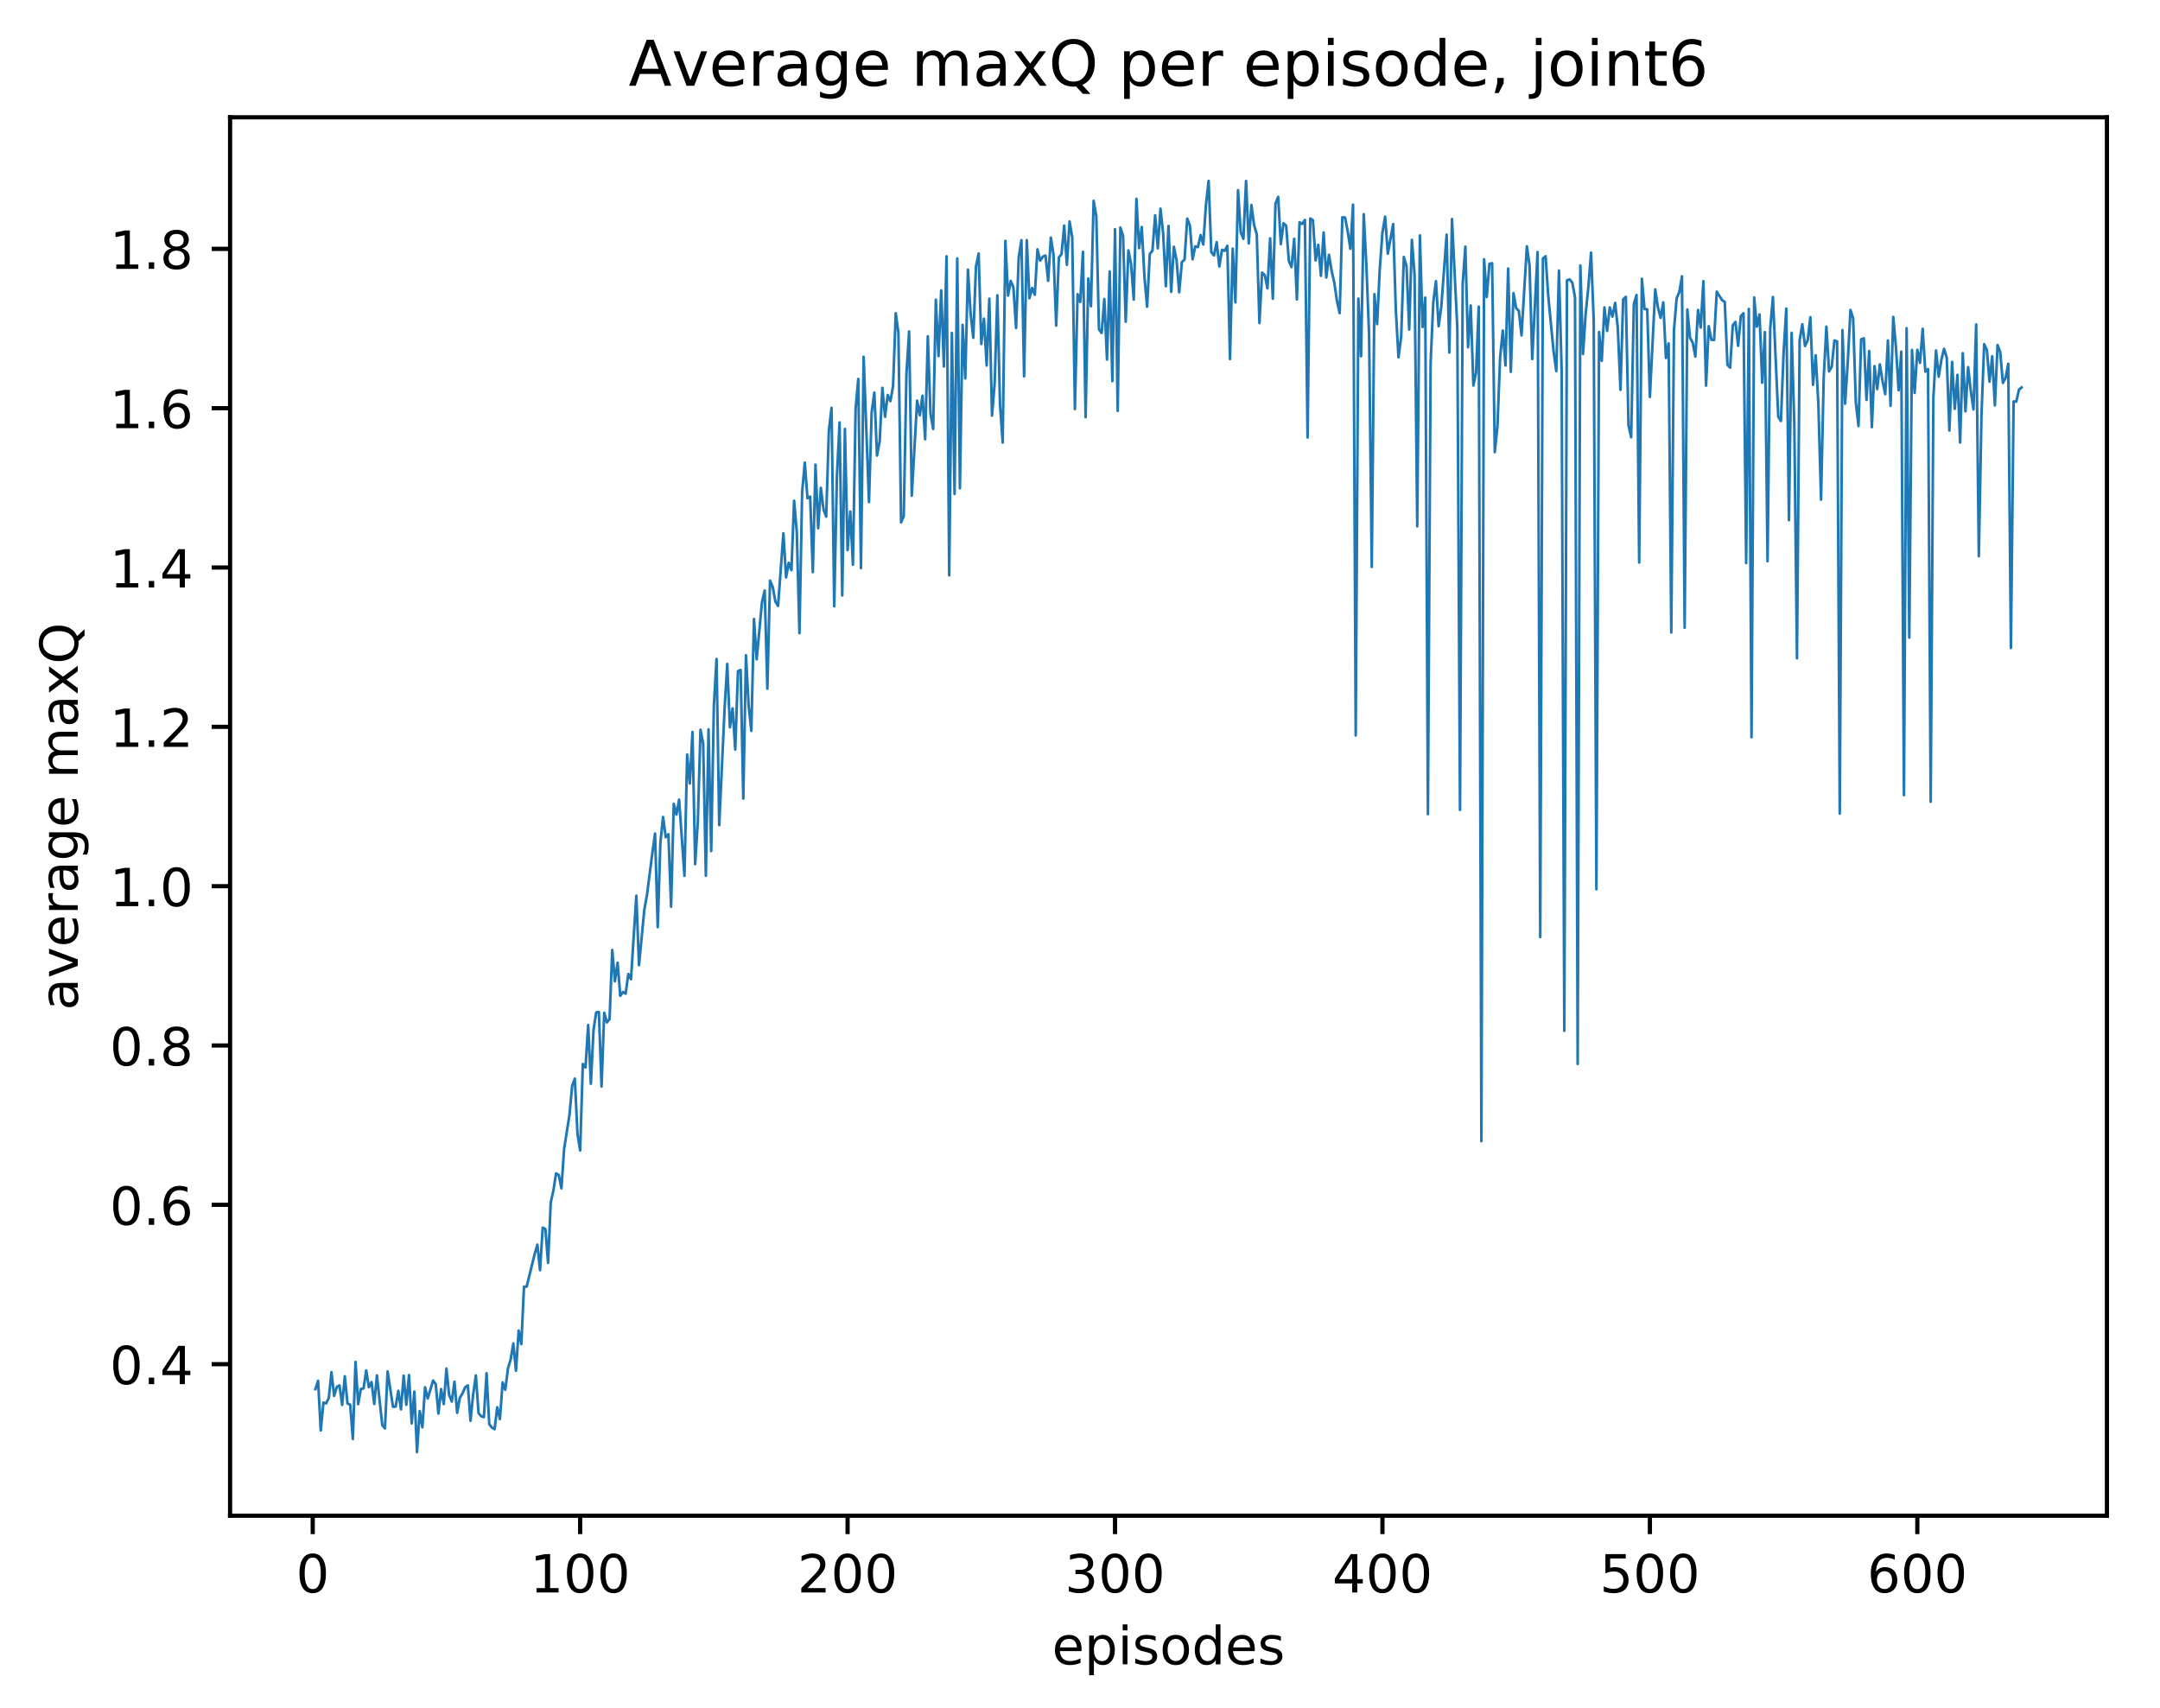 <?xml version="1.0" encoding="utf-8" standalone="no"?>
<!DOCTYPE svg PUBLIC "-//W3C//DTD SVG 1.1//EN"
  "http://www.w3.org/Graphics/SVG/1.1/DTD/svg11.dtd">
<!-- Created with matplotlib (http://matplotlib.org/) -->
<svg height="325pt" version="1.1" viewBox="0 0 411 325" width="411pt" xmlns="http://www.w3.org/2000/svg" xmlns:xlink="http://www.w3.org/1999/xlink">
 <defs>
  <style type="text/css">
*{stroke-linecap:butt;stroke-linejoin:round;}
  </style>
 </defs>
 <g id="figure_1">
  <g id="patch_1">
   <path d="M 0 325.986 
L 411.601 325.986 
L 411.601 0 
L 0 0 
z
" style="fill:#ffffff;"/>
  </g>
  <g id="axes_1">
   <g id="patch_2">
    <path d="M 43.781 288.43 
L 400.901 288.43 
L 400.901 22.318 
L 43.781 22.318 
z
" style="fill:#ffffff;"/>
   </g>
   <g id="matplotlib.axis_1">
    <g id="xtick_1">
     <g id="line2d_1">
      <defs>
       <path d="M 0 0 
L 0 3.5 
" id="m20704709d9" style="stroke:#000000;stroke-width:0.8;"/>
      </defs>
      <g>
       <use style="stroke:#000000;stroke-width:0.8;" x="59.505" xlink:href="#m20704709d9" y="288.43"/>
      </g>
     </g>
     <g id="text_1">
      <!-- 0 -->
      <defs>
       <path d="M 31.781 66.406 
Q 24.172 66.406 20.328 58.906 
Q 16.5 51.422 16.5 36.375 
Q 16.5 21.391 20.328 13.891 
Q 24.172 6.391 31.781 6.391 
Q 39.453 6.391 43.281 13.891 
Q 47.125 21.391 47.125 36.375 
Q 47.125 51.422 43.281 58.906 
Q 39.453 66.406 31.781 66.406 
z
M 31.781 74.219 
Q 44.047 74.219 50.516 64.516 
Q 56.984 54.828 56.984 36.375 
Q 56.984 17.969 50.516 8.266 
Q 44.047 -1.422 31.781 -1.422 
Q 19.531 -1.422 13.062 8.266 
Q 6.594 17.969 6.594 36.375 
Q 6.594 54.828 13.062 64.516 
Q 19.531 74.219 31.781 74.219 
z
" id="DejaVuSans-30"/>
      </defs>
      <g transform="translate(56.324 303.029)scale(0.1 -0.1)">
       <use xlink:href="#DejaVuSans-30"/>
      </g>
     </g>
    </g>
    <g id="xtick_2">
     <g id="line2d_2">
      <g>
       <use style="stroke:#000000;stroke-width:0.8;" x="110.391" xlink:href="#m20704709d9" y="288.43"/>
      </g>
     </g>
     <g id="text_2">
      <!-- 100 -->
      <defs>
       <path d="M 12.406 8.297 
L 28.516 8.297 
L 28.516 63.922 
L 10.984 60.406 
L 10.984 69.391 
L 28.422 72.906 
L 38.281 72.906 
L 38.281 8.297 
L 54.391 8.297 
L 54.391 0 
L 12.406 0 
z
" id="DejaVuSans-31"/>
      </defs>
      <g transform="translate(100.848 303.029)scale(0.1 -0.1)">
       <use xlink:href="#DejaVuSans-31"/>
       <use x="63.623" xlink:href="#DejaVuSans-30"/>
       <use x="127.246" xlink:href="#DejaVuSans-30"/>
      </g>
     </g>
    </g>
    <g id="xtick_3">
     <g id="line2d_3">
      <g>
       <use style="stroke:#000000;stroke-width:0.8;" x="161.278" xlink:href="#m20704709d9" y="288.43"/>
      </g>
     </g>
     <g id="text_3">
      <!-- 200 -->
      <defs>
       <path d="M 19.188 8.297 
L 53.609 8.297 
L 53.609 0 
L 7.328 0 
L 7.328 8.297 
Q 12.938 14.109 22.625 23.891 
Q 32.328 33.688 34.812 36.531 
Q 39.547 41.844 41.422 45.531 
Q 43.312 49.219 43.312 52.781 
Q 43.312 58.594 39.234 62.25 
Q 35.156 65.922 28.609 65.922 
Q 23.969 65.922 18.812 64.312 
Q 13.672 62.703 7.812 59.422 
L 7.812 69.391 
Q 13.766 71.781 18.938 73 
Q 24.125 74.219 28.422 74.219 
Q 39.75 74.219 46.484 68.547 
Q 53.219 62.891 53.219 53.422 
Q 53.219 48.922 51.531 44.891 
Q 49.859 40.875 45.406 35.406 
Q 44.188 33.984 37.641 27.219 
Q 31.109 20.453 19.188 8.297 
z
" id="DejaVuSans-32"/>
      </defs>
      <g transform="translate(151.734 303.029)scale(0.1 -0.1)">
       <use xlink:href="#DejaVuSans-32"/>
       <use x="63.623" xlink:href="#DejaVuSans-30"/>
       <use x="127.246" xlink:href="#DejaVuSans-30"/>
      </g>
     </g>
    </g>
    <g id="xtick_4">
     <g id="line2d_4">
      <g>
       <use style="stroke:#000000;stroke-width:0.8;" x="212.164" xlink:href="#m20704709d9" y="288.43"/>
      </g>
     </g>
     <g id="text_4">
      <!-- 300 -->
      <defs>
       <path d="M 40.578 39.312 
Q 47.656 37.797 51.625 33 
Q 55.609 28.219 55.609 21.188 
Q 55.609 10.406 48.188 4.484 
Q 40.766 -1.422 27.094 -1.422 
Q 22.516 -1.422 17.656 -0.516 
Q 12.797 0.391 7.625 2.203 
L 7.625 11.719 
Q 11.719 9.328 16.594 8.109 
Q 21.484 6.891 26.812 6.891 
Q 36.078 6.891 40.938 10.547 
Q 45.797 14.203 45.797 21.188 
Q 45.797 27.641 41.281 31.266 
Q 36.766 34.906 28.719 34.906 
L 20.219 34.906 
L 20.219 43.016 
L 29.109 43.016 
Q 36.375 43.016 40.234 45.922 
Q 44.094 48.828 44.094 54.297 
Q 44.094 59.906 40.109 62.906 
Q 36.141 65.922 28.719 65.922 
Q 24.656 65.922 20.016 65.031 
Q 15.375 64.156 9.812 62.312 
L 9.812 71.094 
Q 15.438 72.656 20.344 73.438 
Q 25.25 74.219 29.594 74.219 
Q 40.828 74.219 47.359 69.109 
Q 53.906 64.016 53.906 55.328 
Q 53.906 49.266 50.438 45.094 
Q 46.969 40.922 40.578 39.312 
z
" id="DejaVuSans-33"/>
      </defs>
      <g transform="translate(202.62 303.029)scale(0.1 -0.1)">
       <use xlink:href="#DejaVuSans-33"/>
       <use x="63.623" xlink:href="#DejaVuSans-30"/>
       <use x="127.246" xlink:href="#DejaVuSans-30"/>
      </g>
     </g>
    </g>
    <g id="xtick_5">
     <g id="line2d_5">
      <g>
       <use style="stroke:#000000;stroke-width:0.8;" x="263.05" xlink:href="#m20704709d9" y="288.43"/>
      </g>
     </g>
     <g id="text_5">
      <!-- 400 -->
      <defs>
       <path d="M 37.797 64.312 
L 12.891 25.391 
L 37.797 25.391 
z
M 35.203 72.906 
L 47.609 72.906 
L 47.609 25.391 
L 58.016 25.391 
L 58.016 17.188 
L 47.609 17.188 
L 47.609 0 
L 37.797 0 
L 37.797 17.188 
L 4.891 17.188 
L 4.891 26.703 
z
" id="DejaVuSans-34"/>
      </defs>
      <g transform="translate(253.507 303.029)scale(0.1 -0.1)">
       <use xlink:href="#DejaVuSans-34"/>
       <use x="63.623" xlink:href="#DejaVuSans-30"/>
       <use x="127.246" xlink:href="#DejaVuSans-30"/>
      </g>
     </g>
    </g>
    <g id="xtick_6">
     <g id="line2d_6">
      <g>
       <use style="stroke:#000000;stroke-width:0.8;" x="313.937" xlink:href="#m20704709d9" y="288.43"/>
      </g>
     </g>
     <g id="text_6">
      <!-- 500 -->
      <defs>
       <path d="M 10.797 72.906 
L 49.516 72.906 
L 49.516 64.594 
L 19.828 64.594 
L 19.828 46.734 
Q 21.969 47.469 24.109 47.828 
Q 26.266 48.188 28.422 48.188 
Q 40.625 48.188 47.75 41.5 
Q 54.891 34.812 54.891 23.391 
Q 54.891 11.625 47.562 5.094 
Q 40.234 -1.422 26.906 -1.422 
Q 22.312 -1.422 17.547 -0.641 
Q 12.797 0.141 7.719 1.703 
L 7.719 11.625 
Q 12.109 9.234 16.797 8.062 
Q 21.484 6.891 26.703 6.891 
Q 35.156 6.891 40.078 11.328 
Q 45.016 15.766 45.016 23.391 
Q 45.016 31 40.078 35.438 
Q 35.156 39.891 26.703 39.891 
Q 22.75 39.891 18.812 39.016 
Q 14.891 38.141 10.797 36.281 
z
" id="DejaVuSans-35"/>
      </defs>
      <g transform="translate(304.393 303.029)scale(0.1 -0.1)">
       <use xlink:href="#DejaVuSans-35"/>
       <use x="63.623" xlink:href="#DejaVuSans-30"/>
       <use x="127.246" xlink:href="#DejaVuSans-30"/>
      </g>
     </g>
    </g>
    <g id="xtick_7">
     <g id="line2d_7">
      <g>
       <use style="stroke:#000000;stroke-width:0.8;" x="364.823" xlink:href="#m20704709d9" y="288.43"/>
      </g>
     </g>
     <g id="text_7">
      <!-- 600 -->
      <defs>
       <path d="M 33.016 40.375 
Q 26.375 40.375 22.484 35.828 
Q 18.609 31.297 18.609 23.391 
Q 18.609 15.531 22.484 10.953 
Q 26.375 6.391 33.016 6.391 
Q 39.656 6.391 43.531 10.953 
Q 47.406 15.531 47.406 23.391 
Q 47.406 31.297 43.531 35.828 
Q 39.656 40.375 33.016 40.375 
z
M 52.594 71.297 
L 52.594 62.312 
Q 48.875 64.062 45.094 64.984 
Q 41.312 65.922 37.594 65.922 
Q 27.828 65.922 22.672 59.328 
Q 17.531 52.734 16.797 39.406 
Q 19.672 43.656 24.016 45.922 
Q 28.375 48.188 33.594 48.188 
Q 44.578 48.188 50.953 41.516 
Q 57.328 34.859 57.328 23.391 
Q 57.328 12.156 50.688 5.359 
Q 44.047 -1.422 33.016 -1.422 
Q 20.359 -1.422 13.672 8.266 
Q 6.984 17.969 6.984 36.375 
Q 6.984 53.656 15.188 63.938 
Q 23.391 74.219 37.203 74.219 
Q 40.922 74.219 44.703 73.484 
Q 48.484 72.75 52.594 71.297 
z
" id="DejaVuSans-36"/>
      </defs>
      <g transform="translate(355.279 303.029)scale(0.1 -0.1)">
       <use xlink:href="#DejaVuSans-36"/>
       <use x="63.623" xlink:href="#DejaVuSans-30"/>
       <use x="127.246" xlink:href="#DejaVuSans-30"/>
      </g>
     </g>
    </g>
    <g id="text_8">
     <!-- episodes -->
     <defs>
      <path d="M 56.203 29.594 
L 56.203 25.203 
L 14.891 25.203 
Q 15.484 15.922 20.484 11.062 
Q 25.484 6.203 34.422 6.203 
Q 39.594 6.203 44.453 7.469 
Q 49.312 8.734 54.109 11.281 
L 54.109 2.781 
Q 49.266 0.734 44.188 -0.344 
Q 39.109 -1.422 33.891 -1.422 
Q 20.797 -1.422 13.156 6.188 
Q 5.516 13.812 5.516 26.812 
Q 5.516 40.234 12.766 48.109 
Q 20.016 56 32.328 56 
Q 43.359 56 49.781 48.891 
Q 56.203 41.797 56.203 29.594 
z
M 47.219 32.234 
Q 47.125 39.594 43.094 43.984 
Q 39.062 48.391 32.422 48.391 
Q 24.906 48.391 20.391 44.141 
Q 15.875 39.891 15.188 32.172 
z
" id="DejaVuSans-65"/>
      <path d="M 18.109 8.203 
L 18.109 -20.797 
L 9.078 -20.797 
L 9.078 54.688 
L 18.109 54.688 
L 18.109 46.391 
Q 20.953 51.266 25.266 53.625 
Q 29.594 56 35.594 56 
Q 45.562 56 51.781 48.094 
Q 58.016 40.188 58.016 27.297 
Q 58.016 14.406 51.781 6.484 
Q 45.562 -1.422 35.594 -1.422 
Q 29.594 -1.422 25.266 0.953 
Q 20.953 3.328 18.109 8.203 
z
M 48.688 27.297 
Q 48.688 37.203 44.609 42.844 
Q 40.531 48.484 33.406 48.484 
Q 26.266 48.484 22.188 42.844 
Q 18.109 37.203 18.109 27.297 
Q 18.109 17.391 22.188 11.75 
Q 26.266 6.109 33.406 6.109 
Q 40.531 6.109 44.609 11.75 
Q 48.688 17.391 48.688 27.297 
z
" id="DejaVuSans-70"/>
      <path d="M 9.422 54.688 
L 18.406 54.688 
L 18.406 0 
L 9.422 0 
z
M 9.422 75.984 
L 18.406 75.984 
L 18.406 64.594 
L 9.422 64.594 
z
" id="DejaVuSans-69"/>
      <path d="M 44.281 53.078 
L 44.281 44.578 
Q 40.484 46.531 36.375 47.5 
Q 32.281 48.484 27.875 48.484 
Q 21.188 48.484 17.844 46.438 
Q 14.5 44.391 14.5 40.281 
Q 14.5 37.156 16.891 35.375 
Q 19.281 33.594 26.516 31.984 
L 29.594 31.297 
Q 39.156 29.25 43.188 25.516 
Q 47.219 21.781 47.219 15.094 
Q 47.219 7.469 41.188 3.016 
Q 35.156 -1.422 24.609 -1.422 
Q 20.219 -1.422 15.453 -0.562 
Q 10.688 0.297 5.422 2 
L 5.422 11.281 
Q 10.406 8.688 15.234 7.391 
Q 20.062 6.109 24.812 6.109 
Q 31.156 6.109 34.562 8.281 
Q 37.984 10.453 37.984 14.406 
Q 37.984 18.062 35.516 20.016 
Q 33.062 21.969 24.703 23.781 
L 21.578 24.516 
Q 13.234 26.266 9.516 29.906 
Q 5.812 33.547 5.812 39.891 
Q 5.812 47.609 11.281 51.797 
Q 16.75 56 26.812 56 
Q 31.781 56 36.172 55.266 
Q 40.578 54.547 44.281 53.078 
z
" id="DejaVuSans-73"/>
      <path d="M 30.609 48.391 
Q 23.391 48.391 19.188 42.75 
Q 14.984 37.109 14.984 27.297 
Q 14.984 17.484 19.156 11.844 
Q 23.344 6.203 30.609 6.203 
Q 37.797 6.203 41.984 11.859 
Q 46.188 17.531 46.188 27.297 
Q 46.188 37.016 41.984 42.703 
Q 37.797 48.391 30.609 48.391 
z
M 30.609 56 
Q 42.328 56 49.016 48.375 
Q 55.719 40.766 55.719 27.297 
Q 55.719 13.875 49.016 6.219 
Q 42.328 -1.422 30.609 -1.422 
Q 18.844 -1.422 12.172 6.219 
Q 5.516 13.875 5.516 27.297 
Q 5.516 40.766 12.172 48.375 
Q 18.844 56 30.609 56 
z
" id="DejaVuSans-6f"/>
      <path d="M 45.406 46.391 
L 45.406 75.984 
L 54.391 75.984 
L 54.391 0 
L 45.406 0 
L 45.406 8.203 
Q 42.578 3.328 38.25 0.953 
Q 33.938 -1.422 27.875 -1.422 
Q 17.969 -1.422 11.734 6.484 
Q 5.516 14.406 5.516 27.297 
Q 5.516 40.188 11.734 48.094 
Q 17.969 56 27.875 56 
Q 33.938 56 38.25 53.625 
Q 42.578 51.266 45.406 46.391 
z
M 14.797 27.297 
Q 14.797 17.391 18.875 11.75 
Q 22.953 6.109 30.078 6.109 
Q 37.203 6.109 41.297 11.75 
Q 45.406 17.391 45.406 27.297 
Q 45.406 37.203 41.297 42.844 
Q 37.203 48.484 30.078 48.484 
Q 22.953 48.484 18.875 42.844 
Q 14.797 37.203 14.797 27.297 
z
" id="DejaVuSans-64"/>
     </defs>
     <g transform="translate(200.182 316.707)scale(0.1 -0.1)">
      <use xlink:href="#DejaVuSans-65"/>
      <use x="61.523" xlink:href="#DejaVuSans-70"/>
      <use x="125" xlink:href="#DejaVuSans-69"/>
      <use x="152.783" xlink:href="#DejaVuSans-73"/>
      <use x="204.883" xlink:href="#DejaVuSans-6f"/>
      <use x="266.064" xlink:href="#DejaVuSans-64"/>
      <use x="329.541" xlink:href="#DejaVuSans-65"/>
      <use x="391.064" xlink:href="#DejaVuSans-73"/>
     </g>
    </g>
   </g>
   <g id="matplotlib.axis_2">
    <g id="ytick_1">
     <g id="line2d_8">
      <defs>
       <path d="M 0 0 
L -3.5 0 
" id="m9ca887d453" style="stroke:#000000;stroke-width:0.8;"/>
      </defs>
      <g>
       <use style="stroke:#000000;stroke-width:0.8;" x="43.781" xlink:href="#m9ca887d453" y="259.591"/>
      </g>
     </g>
     <g id="text_9">
      <!-- 0.4 -->
      <defs>
       <path d="M 10.688 12.406 
L 21 12.406 
L 21 0 
L 10.688 0 
z
" id="DejaVuSans-2e"/>
      </defs>
      <g transform="translate(20.878 263.391)scale(0.1 -0.1)">
       <use xlink:href="#DejaVuSans-30"/>
       <use x="63.623" xlink:href="#DejaVuSans-2e"/>
       <use x="95.41" xlink:href="#DejaVuSans-34"/>
      </g>
     </g>
    </g>
    <g id="ytick_2">
     <g id="line2d_9">
      <g>
       <use style="stroke:#000000;stroke-width:0.8;" x="43.781" xlink:href="#m9ca887d453" y="229.272"/>
      </g>
     </g>
     <g id="text_10">
      <!-- 0.6 -->
      <g transform="translate(20.878 233.072)scale(0.1 -0.1)">
       <use xlink:href="#DejaVuSans-30"/>
       <use x="63.623" xlink:href="#DejaVuSans-2e"/>
       <use x="95.41" xlink:href="#DejaVuSans-36"/>
      </g>
     </g>
    </g>
    <g id="ytick_3">
     <g id="line2d_10">
      <g>
       <use style="stroke:#000000;stroke-width:0.8;" x="43.781" xlink:href="#m9ca887d453" y="198.953"/>
      </g>
     </g>
     <g id="text_11">
      <!-- 0.8 -->
      <defs>
       <path d="M 31.781 34.625 
Q 24.75 34.625 20.719 30.859 
Q 16.703 27.094 16.703 20.516 
Q 16.703 13.922 20.719 10.156 
Q 24.75 6.391 31.781 6.391 
Q 38.812 6.391 42.859 10.172 
Q 46.922 13.969 46.922 20.516 
Q 46.922 27.094 42.891 30.859 
Q 38.875 34.625 31.781 34.625 
z
M 21.922 38.812 
Q 15.578 40.375 12.031 44.719 
Q 8.5 49.078 8.5 55.328 
Q 8.5 64.062 14.719 69.141 
Q 20.953 74.219 31.781 74.219 
Q 42.672 74.219 48.875 69.141 
Q 55.078 64.062 55.078 55.328 
Q 55.078 49.078 51.531 44.719 
Q 48 40.375 41.703 38.812 
Q 48.828 37.156 52.797 32.312 
Q 56.781 27.484 56.781 20.516 
Q 56.781 9.906 50.312 4.234 
Q 43.844 -1.422 31.781 -1.422 
Q 19.734 -1.422 13.25 4.234 
Q 6.781 9.906 6.781 20.516 
Q 6.781 27.484 10.781 32.312 
Q 14.797 37.156 21.922 38.812 
z
M 18.312 54.391 
Q 18.312 48.734 21.844 45.562 
Q 25.391 42.391 31.781 42.391 
Q 38.141 42.391 41.719 45.562 
Q 45.312 48.734 45.312 54.391 
Q 45.312 60.062 41.719 63.234 
Q 38.141 66.406 31.781 66.406 
Q 25.391 66.406 21.844 63.234 
Q 18.312 60.062 18.312 54.391 
z
" id="DejaVuSans-38"/>
      </defs>
      <g transform="translate(20.878 202.753)scale(0.1 -0.1)">
       <use xlink:href="#DejaVuSans-30"/>
       <use x="63.623" xlink:href="#DejaVuSans-2e"/>
       <use x="95.41" xlink:href="#DejaVuSans-38"/>
      </g>
     </g>
    </g>
    <g id="ytick_4">
     <g id="line2d_11">
      <g>
       <use style="stroke:#000000;stroke-width:0.8;" x="43.781" xlink:href="#m9ca887d453" y="168.634"/>
      </g>
     </g>
     <g id="text_12">
      <!-- 1.0 -->
      <g transform="translate(20.878 172.434)scale(0.1 -0.1)">
       <use xlink:href="#DejaVuSans-31"/>
       <use x="63.623" xlink:href="#DejaVuSans-2e"/>
       <use x="95.41" xlink:href="#DejaVuSans-30"/>
      </g>
     </g>
    </g>
    <g id="ytick_5">
     <g id="line2d_12">
      <g>
       <use style="stroke:#000000;stroke-width:0.8;" x="43.781" xlink:href="#m9ca887d453" y="138.315"/>
      </g>
     </g>
     <g id="text_13">
      <!-- 1.2 -->
      <g transform="translate(20.878 142.115)scale(0.1 -0.1)">
       <use xlink:href="#DejaVuSans-31"/>
       <use x="63.623" xlink:href="#DejaVuSans-2e"/>
       <use x="95.41" xlink:href="#DejaVuSans-32"/>
      </g>
     </g>
    </g>
    <g id="ytick_6">
     <g id="line2d_13">
      <g>
       <use style="stroke:#000000;stroke-width:0.8;" x="43.781" xlink:href="#m9ca887d453" y="107.996"/>
      </g>
     </g>
     <g id="text_14">
      <!-- 1.4 -->
      <g transform="translate(20.878 111.796)scale(0.1 -0.1)">
       <use xlink:href="#DejaVuSans-31"/>
       <use x="63.623" xlink:href="#DejaVuSans-2e"/>
       <use x="95.41" xlink:href="#DejaVuSans-34"/>
      </g>
     </g>
    </g>
    <g id="ytick_7">
     <g id="line2d_14">
      <g>
       <use style="stroke:#000000;stroke-width:0.8;" x="43.781" xlink:href="#m9ca887d453" y="77.677"/>
      </g>
     </g>
     <g id="text_15">
      <!-- 1.6 -->
      <g transform="translate(20.878 81.477)scale(0.1 -0.1)">
       <use xlink:href="#DejaVuSans-31"/>
       <use x="63.623" xlink:href="#DejaVuSans-2e"/>
       <use x="95.41" xlink:href="#DejaVuSans-36"/>
      </g>
     </g>
    </g>
    <g id="ytick_8">
     <g id="line2d_15">
      <g>
       <use style="stroke:#000000;stroke-width:0.8;" x="43.781" xlink:href="#m9ca887d453" y="47.358"/>
      </g>
     </g>
     <g id="text_16">
      <!-- 1.8 -->
      <g transform="translate(20.878 51.158)scale(0.1 -0.1)">
       <use xlink:href="#DejaVuSans-31"/>
       <use x="63.623" xlink:href="#DejaVuSans-2e"/>
       <use x="95.41" xlink:href="#DejaVuSans-38"/>
      </g>
     </g>
    </g>
    <g id="text_17">
     <!-- average maxQ -->
     <defs>
      <path d="M 34.281 27.484 
Q 23.391 27.484 19.188 25 
Q 14.984 22.516 14.984 16.5 
Q 14.984 11.719 18.141 8.906 
Q 21.297 6.109 26.703 6.109 
Q 34.188 6.109 38.703 11.406 
Q 43.219 16.703 43.219 25.484 
L 43.219 27.484 
z
M 52.203 31.203 
L 52.203 0 
L 43.219 0 
L 43.219 8.297 
Q 40.141 3.328 35.547 0.953 
Q 30.953 -1.422 24.312 -1.422 
Q 15.922 -1.422 10.953 3.297 
Q 6 8.016 6 15.922 
Q 6 25.141 12.172 29.828 
Q 18.359 34.516 30.609 34.516 
L 43.219 34.516 
L 43.219 35.406 
Q 43.219 41.609 39.141 45 
Q 35.062 48.391 27.688 48.391 
Q 23 48.391 18.547 47.266 
Q 14.109 46.141 10.016 43.891 
L 10.016 52.203 
Q 14.938 54.109 19.578 55.047 
Q 24.219 56 28.609 56 
Q 40.484 56 46.344 49.844 
Q 52.203 43.703 52.203 31.203 
z
" id="DejaVuSans-61"/>
      <path d="M 2.984 54.688 
L 12.5 54.688 
L 29.594 8.797 
L 46.688 54.688 
L 56.203 54.688 
L 35.688 0 
L 23.484 0 
z
" id="DejaVuSans-76"/>
      <path d="M 41.109 46.297 
Q 39.594 47.172 37.812 47.578 
Q 36.031 48 33.891 48 
Q 26.266 48 22.188 43.047 
Q 18.109 38.094 18.109 28.812 
L 18.109 0 
L 9.078 0 
L 9.078 54.688 
L 18.109 54.688 
L 18.109 46.188 
Q 20.953 51.172 25.484 53.578 
Q 30.031 56 36.531 56 
Q 37.453 56 38.578 55.875 
Q 39.703 55.766 41.062 55.516 
z
" id="DejaVuSans-72"/>
      <path d="M 45.406 27.984 
Q 45.406 37.75 41.375 43.109 
Q 37.359 48.484 30.078 48.484 
Q 22.859 48.484 18.828 43.109 
Q 14.797 37.75 14.797 27.984 
Q 14.797 18.266 18.828 12.891 
Q 22.859 7.516 30.078 7.516 
Q 37.359 7.516 41.375 12.891 
Q 45.406 18.266 45.406 27.984 
z
M 54.391 6.781 
Q 54.391 -7.172 48.188 -13.984 
Q 42 -20.797 29.203 -20.797 
Q 24.469 -20.797 20.266 -20.094 
Q 16.062 -19.391 12.109 -17.922 
L 12.109 -9.188 
Q 16.062 -11.328 19.922 -12.344 
Q 23.781 -13.375 27.781 -13.375 
Q 36.625 -13.375 41.016 -8.766 
Q 45.406 -4.156 45.406 5.172 
L 45.406 9.625 
Q 42.625 4.781 38.281 2.391 
Q 33.938 0 27.875 0 
Q 17.828 0 11.672 7.656 
Q 5.516 15.328 5.516 27.984 
Q 5.516 40.672 11.672 48.328 
Q 17.828 56 27.875 56 
Q 33.938 56 38.281 53.609 
Q 42.625 51.219 45.406 46.391 
L 45.406 54.688 
L 54.391 54.688 
z
" id="DejaVuSans-67"/>
      <path id="DejaVuSans-20"/>
      <path d="M 52 44.188 
Q 55.375 50.25 60.062 53.125 
Q 64.75 56 71.094 56 
Q 79.641 56 84.281 50.016 
Q 88.922 44.047 88.922 33.016 
L 88.922 0 
L 79.891 0 
L 79.891 32.719 
Q 79.891 40.578 77.094 44.375 
Q 74.312 48.188 68.609 48.188 
Q 61.625 48.188 57.562 43.547 
Q 53.516 38.922 53.516 30.906 
L 53.516 0 
L 44.484 0 
L 44.484 32.719 
Q 44.484 40.625 41.703 44.406 
Q 38.922 48.188 33.109 48.188 
Q 26.219 48.188 22.156 43.531 
Q 18.109 38.875 18.109 30.906 
L 18.109 0 
L 9.078 0 
L 9.078 54.688 
L 18.109 54.688 
L 18.109 46.188 
Q 21.188 51.219 25.484 53.609 
Q 29.781 56 35.688 56 
Q 41.656 56 45.828 52.969 
Q 50 49.953 52 44.188 
z
" id="DejaVuSans-6d"/>
      <path d="M 54.891 54.688 
L 35.109 28.078 
L 55.906 0 
L 45.312 0 
L 29.391 21.484 
L 13.484 0 
L 2.875 0 
L 24.125 28.609 
L 4.688 54.688 
L 15.281 54.688 
L 29.781 35.203 
L 44.281 54.688 
z
" id="DejaVuSans-78"/>
      <path d="M 39.406 66.219 
Q 28.656 66.219 22.328 58.203 
Q 16.016 50.203 16.016 36.375 
Q 16.016 22.609 22.328 14.594 
Q 28.656 6.594 39.406 6.594 
Q 50.141 6.594 56.422 14.594 
Q 62.703 22.609 62.703 36.375 
Q 62.703 50.203 56.422 58.203 
Q 50.141 66.219 39.406 66.219 
z
M 53.219 1.312 
L 66.219 -12.891 
L 54.297 -12.891 
L 43.5 -1.219 
Q 41.891 -1.312 41.031 -1.359 
Q 40.188 -1.422 39.406 -1.422 
Q 24.031 -1.422 14.812 8.859 
Q 5.609 19.141 5.609 36.375 
Q 5.609 53.656 14.812 63.938 
Q 24.031 74.219 39.406 74.219 
Q 54.734 74.219 63.906 63.938 
Q 73.094 53.656 73.094 36.375 
Q 73.094 23.688 67.984 14.641 
Q 62.891 5.609 53.219 1.312 
z
" id="DejaVuSans-51"/>
     </defs>
     <g transform="translate(14.798 192.263)rotate(-90)scale(0.1 -0.1)">
      <use xlink:href="#DejaVuSans-61"/>
      <use x="61.279" xlink:href="#DejaVuSans-76"/>
      <use x="120.459" xlink:href="#DejaVuSans-65"/>
      <use x="181.982" xlink:href="#DejaVuSans-72"/>
      <use x="223.096" xlink:href="#DejaVuSans-61"/>
      <use x="284.375" xlink:href="#DejaVuSans-67"/>
      <use x="347.852" xlink:href="#DejaVuSans-65"/>
      <use x="409.375" xlink:href="#DejaVuSans-20"/>
      <use x="441.162" xlink:href="#DejaVuSans-6d"/>
      <use x="538.574" xlink:href="#DejaVuSans-61"/>
      <use x="599.854" xlink:href="#DejaVuSans-78"/>
      <use x="659.033" xlink:href="#DejaVuSans-51"/>
     </g>
    </g>
   </g>
   <g id="line2d_16">
    <path clip-path="url(#p2acaceaca0)" d="M 60.014 264.336 
L 60.523 262.762 
L 61.032 272.21 
L 61.541 266.9 
L 62.049 267.059 
L 62.558 266.046 
L 63.067 261.118 
L 63.576 265.619 
L 64.085 263.927 
L 64.594 263.628 
L 65.103 267.353 
L 65.611 261.894 
L 66.12 267.08 
L 66.629 267.293 
L 67.138 273.826 
L 67.647 259.16 
L 68.156 267.198 
L 68.665 264.3 
L 69.174 264.22 
L 69.682 260.787 
L 70.191 263.985 
L 70.7 262.997 
L 71.209 267.164 
L 71.718 261.737 
L 72.736 271.179 
L 73.244 271.814 
L 73.753 260.964 
L 74.771 267.695 
L 75.28 267.673 
L 75.789 264.664 
L 76.298 268.191 
L 76.806 261.779 
L 77.315 267.325 
L 77.824 261.663 
L 78.333 270.86 
L 78.842 264.816 
L 79.351 276.334 
L 79.86 268.512 
L 80.368 271.61 
L 80.877 263.989 
L 81.386 266.119 
L 82.404 262.704 
L 82.913 263.411 
L 83.422 268.991 
L 83.931 264.341 
L 84.439 267.188 
L 84.948 260.427 
L 85.457 265.429 
L 85.966 266.707 
L 86.475 262.914 
L 86.984 268.855 
L 87.493 265.996 
L 88.001 265.166 
L 88.51 263.97 
L 89.019 263.629 
L 89.528 270.367 
L 90.037 265.284 
L 90.546 261.726 
L 91.055 268.895 
L 91.563 269.497 
L 92.072 269.672 
L 92.581 261.317 
L 93.09 270.999 
L 93.599 271.662 
L 94.108 271.963 
L 94.617 267.787 
L 95.126 270.034 
L 95.634 263.059 
L 96.143 264.47 
L 96.652 260.429 
L 97.161 258.731 
L 97.67 255.641 
L 98.179 260.851 
L 98.688 253.187 
L 99.196 255.77 
L 99.705 244.846 
L 100.214 244.832 
L 101.741 238.621 
L 102.25 236.849 
L 102.758 241.709 
L 103.267 233.601 
L 103.776 233.869 
L 104.285 240.322 
L 104.794 228.829 
L 105.303 226.528 
L 105.812 223.282 
L 106.321 223.592 
L 106.829 226.14 
L 107.338 218.652 
L 108.356 212.163 
L 108.865 206.659 
L 109.374 205.252 
L 109.883 215.823 
L 110.391 218.921 
L 110.9 202.465 
L 111.409 203.14 
L 111.918 195.043 
L 112.427 206.227 
L 112.936 195.988 
L 113.445 192.657 
L 113.953 192.574 
L 114.462 206.759 
L 114.971 192.715 
L 115.48 194.56 
L 115.989 193.901 
L 116.498 180.774 
L 117.007 186.737 
L 117.515 183.191 
L 118.024 189.495 
L 118.533 188.758 
L 119.042 189.084 
L 119.551 185.347 
L 120.06 186.341 
L 121.078 170.445 
L 121.586 183.662 
L 122.604 173.094 
L 123.113 170.244 
L 124.131 162.279 
L 124.64 158.609 
L 125.148 176.434 
L 125.657 160.388 
L 126.166 155.47 
L 126.675 159.322 
L 127.184 158.742 
L 127.693 172.534 
L 128.202 152.966 
L 128.71 155.013 
L 129.219 152.164 
L 130.237 166.663 
L 130.746 143.573 
L 131.255 149.101 
L 131.764 139.295 
L 132.273 164.447 
L 132.781 156.359 
L 133.29 138.862 
L 133.799 141.512 
L 134.308 166.652 
L 134.817 138.781 
L 135.326 161.951 
L 135.835 134.263 
L 136.343 125.4 
L 136.852 157.024 
L 137.87 134.924 
L 138.379 126.333 
L 138.888 138.413 
L 139.397 134.788 
L 139.905 142.648 
L 140.414 127.713 
L 140.923 127.49 
L 141.432 151.971 
L 141.941 124.698 
L 142.45 134.257 
L 142.959 139.085 
L 143.467 117.779 
L 143.976 125.465 
L 144.994 114.564 
L 145.503 112.364 
L 146.012 131.057 
L 146.521 110.489 
L 147.03 111.676 
L 147.538 114.472 
L 148.047 115.309 
L 149.065 101.48 
L 149.574 109.879 
L 150.083 107.09 
L 150.592 108.502 
L 151.1 95.276 
L 151.609 101.18 
L 152.118 120.494 
L 152.627 93.675 
L 153.136 88.019 
L 153.645 94.808 
L 154.154 94.5 
L 154.662 108.87 
L 155.171 88.414 
L 155.68 100.519 
L 156.189 92.826 
L 156.698 96.961 
L 157.207 98.316 
L 157.716 81.886 
L 158.225 77.614 
L 158.733 115.374 
L 159.242 90.77 
L 159.751 80.385 
L 160.26 113.313 
L 160.769 81.617 
L 161.278 104.688 
L 161.787 97.339 
L 162.295 107.46 
L 162.804 77.707 
L 163.313 72.109 
L 163.822 108.115 
L 164.331 67.887 
L 165.349 95.552 
L 165.857 78.481 
L 166.366 74.705 
L 166.875 86.687 
L 167.384 83.99 
L 167.893 73.801 
L 168.402 79.323 
L 168.911 75.173 
L 169.42 76.34 
L 169.928 73.488 
L 170.437 59.602 
L 170.946 63.322 
L 171.455 99.417 
L 171.964 98.194 
L 172.473 71.168 
L 172.982 63.067 
L 173.49 94.326 
L 174.508 76.239 
L 175.017 79.023 
L 175.526 75.307 
L 176.035 83.582 
L 176.544 64.007 
L 177.052 78.705 
L 177.561 81.638 
L 178.07 57.028 
L 178.579 67.766 
L 179.088 55.262 
L 179.597 69.739 
L 180.106 48.769 
L 180.614 109.482 
L 181.123 63.355 
L 181.632 94.004 
L 182.141 49.175 
L 182.65 92.906 
L 183.159 61.824 
L 183.668 72.008 
L 184.177 51.304 
L 184.685 59.669 
L 185.194 64.274 
L 185.703 50.733 
L 186.212 48.245 
L 186.721 65.464 
L 187.23 60.635 
L 187.739 69.554 
L 188.247 56.838 
L 188.756 79.087 
L 189.265 72.847 
L 189.774 56.194 
L 190.283 77.052 
L 190.792 84.223 
L 191.301 45.836 
L 191.809 56.259 
L 192.318 53.463 
L 192.827 54.664 
L 193.336 62.428 
L 193.845 48.903 
L 194.354 45.712 
L 194.863 71.62 
L 195.372 45.701 
L 195.88 56.752 
L 196.389 54.801 
L 196.898 56.099 
L 197.407 47.449 
L 197.916 49.599 
L 198.425 48.843 
L 198.934 48.631 
L 199.442 53.44 
L 199.951 45.21 
L 200.46 48.475 
L 200.969 61.956 
L 201.478 48.99 
L 201.987 48.366 
L 202.496 42.932 
L 203.004 50.406 
L 203.513 42.151 
L 204.022 45.129 
L 204.531 77.845 
L 205.04 55.982 
L 205.549 57.463 
L 206.058 47.908 
L 206.566 79.379 
L 207.075 53.001 
L 207.584 58.285 
L 208.093 38.204 
L 208.602 41.18 
L 209.111 62.667 
L 209.62 63.372 
L 210.129 56.899 
L 210.637 68.432 
L 211.146 51.653 
L 211.655 72.521 
L 212.164 43.624 
L 212.673 78.198 
L 213.182 43.305 
L 213.691 44.889 
L 214.199 61.227 
L 214.708 47.65 
L 215.217 50.214 
L 215.726 57.023 
L 216.235 37.838 
L 216.744 47.225 
L 217.253 43.197 
L 217.761 52.665 
L 218.27 58.364 
L 218.779 48.344 
L 219.288 47.697 
L 219.797 40.982 
L 220.306 47.26 
L 220.815 39.703 
L 221.324 44.459 
L 221.832 54.462 
L 222.341 43.001 
L 222.85 55.524 
L 223.359 46.956 
L 223.868 49.444 
L 224.377 55.616 
L 224.886 49.855 
L 225.394 49.412 
L 225.903 41.597 
L 226.412 42.92 
L 226.921 49.338 
L 227.43 46.879 
L 227.939 47.02 
L 228.448 44.74 
L 228.956 46.532 
L 229.465 38.967 
L 229.974 34.414 
L 230.483 47.986 
L 230.992 48.603 
L 231.501 46.085 
L 232.01 50.704 
L 232.519 47.529 
L 233.027 47.733 
L 233.536 46.775 
L 234.045 68.336 
L 234.554 47.306 
L 235.063 57.537 
L 235.572 36.182 
L 236.081 44.171 
L 236.589 45.453 
L 237.098 34.434 
L 237.607 46.329 
L 238.116 39.012 
L 238.625 42.831 
L 239.134 44.581 
L 239.643 61.475 
L 240.151 51.876 
L 240.66 52.369 
L 241.169 54.868 
L 241.678 45.364 
L 242.187 56.838 
L 242.696 38.728 
L 243.205 37.469 
L 243.713 46.456 
L 244.222 42.49 
L 244.731 42.969 
L 245.24 49.66 
L 245.749 50.82 
L 246.258 45.442 
L 246.767 56.986 
L 247.276 42.285 
L 247.784 42.615 
L 248.293 41.853 
L 248.802 83.25 
L 249.311 41.579 
L 249.82 41.894 
L 250.329 49.55 
L 250.838 46.594 
L 251.346 52.496 
L 251.855 44.223 
L 252.364 52.804 
L 252.873 48.48 
L 253.382 51.561 
L 253.891 53.796 
L 254.4 57.318 
L 254.908 59.582 
L 255.417 41.355 
L 255.926 41.387 
L 256.435 44.006 
L 256.944 47.329 
L 257.453 38.942 
L 257.962 139.947 
L 258.471 56.821 
L 258.979 67.794 
L 259.488 40.759 
L 259.997 50.6 
L 260.506 63.64 
L 261.015 107.881 
L 261.524 55.966 
L 262.033 61.673 
L 262.541 51.165 
L 263.05 44.26 
L 263.559 41.218 
L 264.068 48.271 
L 265.086 42.634 
L 265.595 58.994 
L 266.103 67.993 
L 266.612 64.116 
L 267.121 48.902 
L 267.63 50.658 
L 268.139 62.701 
L 268.648 45.639 
L 269.157 52.226 
L 269.666 100.156 
L 270.174 44.802 
L 270.683 62.237 
L 271.192 56.637 
L 271.701 154.925 
L 272.21 69.235 
L 272.719 57.545 
L 273.228 53.502 
L 273.736 62.073 
L 274.245 58.374 
L 275.263 44.648 
L 275.772 67.082 
L 276.281 41.681 
L 277.298 62.459 
L 277.807 154.118 
L 278.316 54.035 
L 278.825 46.936 
L 279.334 66.083 
L 279.843 58.138 
L 280.352 73.364 
L 280.86 70.885 
L 281.369 58.362 
L 281.878 217.162 
L 282.387 49.331 
L 282.896 56.522 
L 283.405 50.205 
L 283.914 50.087 
L 284.423 86.045 
L 284.931 81.112 
L 285.44 67.982 
L 285.949 62.894 
L 286.458 69.554 
L 286.967 51.101 
L 287.476 70.755 
L 287.985 55.772 
L 288.493 58.647 
L 289.002 59.149 
L 289.511 63.819 
L 290.529 46.871 
L 291.038 50.475 
L 291.547 68.322 
L 292.564 47.964 
L 293.073 178.321 
L 293.582 49.204 
L 294.091 48.762 
L 294.6 56.383 
L 295.618 66.911 
L 296.126 70.641 
L 296.635 51.482 
L 297.144 70.524 
L 297.653 196.154 
L 298.162 53.351 
L 298.671 53.161 
L 299.18 53.802 
L 299.688 56.586 
L 300.197 202.459 
L 300.706 50.513 
L 301.215 67.36 
L 301.724 59.62 
L 302.233 54.61 
L 302.742 48.068 
L 303.25 60.98 
L 303.759 169.215 
L 304.268 63.173 
L 304.777 68.655 
L 305.286 58.501 
L 305.795 62.966 
L 306.304 58.514 
L 306.812 60.245 
L 307.321 57.648 
L 307.83 62.414 
L 308.339 74.181 
L 308.848 56.97 
L 309.357 56.488 
L 309.866 80.915 
L 310.375 83.202 
L 310.883 57.886 
L 311.392 56.143 
L 311.901 107.05 
L 312.41 53.051 
L 312.919 58.812 
L 313.428 58.85 
L 313.937 75.535 
L 314.954 55.065 
L 315.463 58.479 
L 315.972 60.493 
L 316.481 57.534 
L 316.99 68.128 
L 317.499 65.356 
L 318.007 120.357 
L 318.516 62.888 
L 319.025 56.771 
L 319.534 55.591 
L 320.043 52.58 
L 320.552 119.453 
L 321.061 58.894 
L 321.57 64.273 
L 322.078 65.206 
L 322.587 67.854 
L 323.096 58.978 
L 323.605 62.338 
L 324.114 53.508 
L 324.623 73.378 
L 325.132 62.077 
L 325.64 64.656 
L 326.149 64.714 
L 326.658 55.493 
L 327.676 57.11 
L 328.185 57.462 
L 328.694 69.416 
L 329.202 69.961 
L 329.711 61.882 
L 330.22 61.261 
L 330.729 65.805 
L 331.238 60.147 
L 331.747 59.616 
L 332.256 107.159 
L 332.765 58.788 
L 333.273 140.288 
L 333.782 56.605 
L 334.291 62.159 
L 334.8 59.837 
L 335.309 72.826 
L 335.818 63.199 
L 336.327 106.8 
L 336.835 62.51 
L 337.344 56.52 
L 338.362 79.297 
L 338.871 80.118 
L 339.38 67.094 
L 339.889 58.718 
L 340.397 98.987 
L 340.906 63.334 
L 341.415 80.564 
L 341.924 125.272 
L 342.433 64.701 
L 342.942 61.703 
L 343.451 65.848 
L 343.959 64.771 
L 344.468 60.365 
L 344.977 73.233 
L 345.486 67.617 
L 345.995 76.858 
L 346.504 95.082 
L 347.013 71.808 
L 347.522 62.163 
L 348.03 70.681 
L 348.539 69.792 
L 349.048 64.777 
L 349.557 64.965 
L 350.066 154.823 
L 350.575 62.818 
L 351.084 76.815 
L 351.592 68.805 
L 352.101 58.977 
L 352.61 60.571 
L 353.119 76.528 
L 353.628 81.065 
L 354.137 64.569 
L 354.646 64.376 
L 355.154 76.106 
L 355.663 66.802 
L 356.172 81.281 
L 356.681 69.669 
L 357.19 74.045 
L 357.699 69.341 
L 358.208 72.535 
L 358.717 75.012 
L 359.225 64.792 
L 359.734 77.223 
L 360.243 60.304 
L 360.752 66.023 
L 361.261 74.265 
L 361.77 66.913 
L 362.279 151.323 
L 362.787 62.461 
L 363.296 121.335 
L 363.805 66.586 
L 364.314 74.773 
L 364.823 66.555 
L 365.332 69.045 
L 365.841 62.566 
L 366.349 70.721 
L 366.858 70.232 
L 367.367 152.564 
L 367.876 75.7 
L 368.385 66.693 
L 368.894 71.685 
L 369.403 68.483 
L 369.911 66.372 
L 370.42 68.049 
L 370.929 81.931 
L 371.438 68.871 
L 371.947 77.794 
L 372.456 71.333 
L 372.965 84.211 
L 373.474 67.209 
L 373.982 78.279 
L 374.491 69.868 
L 375 74.417 
L 375.509 77.908 
L 376.018 61.736 
L 376.527 105.846 
L 377.036 78.805 
L 377.544 65.493 
L 378.053 66.579 
L 378.562 72.627 
L 379.071 67.796 
L 379.58 77.142 
L 380.089 65.658 
L 380.598 67.011 
L 381.106 72.874 
L 381.615 71.911 
L 382.124 69.22 
L 382.633 123.305 
L 383.142 76.393 
L 383.651 76.426 
L 384.16 74.163 
L 384.669 73.724 
L 384.669 73.724 
" style="fill:none;stroke:#1f77b4;stroke-linecap:square;stroke-width:0.5;"/>
   </g>
   <g id="patch_3">
    <path d="M 43.781 288.43 
L 43.781 22.318 
" style="fill:none;stroke:#000000;stroke-linecap:square;stroke-linejoin:miter;stroke-width:0.8;"/>
   </g>
   <g id="patch_4">
    <path d="M 400.901 288.43 
L 400.901 22.318 
" style="fill:none;stroke:#000000;stroke-linecap:square;stroke-linejoin:miter;stroke-width:0.8;"/>
   </g>
   <g id="patch_5">
    <path d="M 43.781 288.43 
L 400.901 288.43 
" style="fill:none;stroke:#000000;stroke-linecap:square;stroke-linejoin:miter;stroke-width:0.8;"/>
   </g>
   <g id="patch_6">
    <path d="M 43.781 22.318 
L 400.901 22.318 
" style="fill:none;stroke:#000000;stroke-linecap:square;stroke-linejoin:miter;stroke-width:0.8;"/>
   </g>
   <g id="text_18">
    <!-- Average maxQ per episode, joint6 -->
    <defs>
     <path d="M 34.188 63.188 
L 20.797 26.906 
L 47.609 26.906 
z
M 28.609 72.906 
L 39.797 72.906 
L 67.578 0 
L 57.328 0 
L 50.688 18.703 
L 17.828 18.703 
L 11.188 0 
L 0.781 0 
z
" id="DejaVuSans-41"/>
     <path d="M 11.719 12.406 
L 22.016 12.406 
L 22.016 4 
L 14.016 -11.625 
L 7.719 -11.625 
L 11.719 4 
z
" id="DejaVuSans-2c"/>
     <path d="M 9.422 54.688 
L 18.406 54.688 
L 18.406 -0.984 
Q 18.406 -11.422 14.422 -16.109 
Q 10.453 -20.797 1.609 -20.797 
L -1.812 -20.797 
L -1.812 -13.188 
L 0.594 -13.188 
Q 5.719 -13.188 7.562 -10.812 
Q 9.422 -8.453 9.422 -0.984 
z
M 9.422 75.984 
L 18.406 75.984 
L 18.406 64.594 
L 9.422 64.594 
z
" id="DejaVuSans-6a"/>
     <path d="M 54.891 33.016 
L 54.891 0 
L 45.906 0 
L 45.906 32.719 
Q 45.906 40.484 42.875 44.328 
Q 39.844 48.188 33.797 48.188 
Q 26.516 48.188 22.312 43.547 
Q 18.109 38.922 18.109 30.906 
L 18.109 0 
L 9.078 0 
L 9.078 54.688 
L 18.109 54.688 
L 18.109 46.188 
Q 21.344 51.125 25.703 53.562 
Q 30.078 56 35.797 56 
Q 45.219 56 50.047 50.172 
Q 54.891 44.344 54.891 33.016 
z
" id="DejaVuSans-6e"/>
     <path d="M 18.312 70.219 
L 18.312 54.688 
L 36.812 54.688 
L 36.812 47.703 
L 18.312 47.703 
L 18.312 18.016 
Q 18.312 11.328 20.141 9.422 
Q 21.969 7.516 27.594 7.516 
L 36.812 7.516 
L 36.812 0 
L 27.594 0 
Q 17.188 0 13.234 3.875 
Q 9.281 7.766 9.281 18.016 
L 9.281 47.703 
L 2.688 47.703 
L 2.688 54.688 
L 9.281 54.688 
L 9.281 70.219 
z
" id="DejaVuSans-74"/>
    </defs>
    <g transform="translate(119.614 16.318)scale(0.12 -0.12)">
     <use xlink:href="#DejaVuSans-41"/>
     <use x="68.33" xlink:href="#DejaVuSans-76"/>
     <use x="127.51" xlink:href="#DejaVuSans-65"/>
     <use x="189.033" xlink:href="#DejaVuSans-72"/>
     <use x="230.146" xlink:href="#DejaVuSans-61"/>
     <use x="291.426" xlink:href="#DejaVuSans-67"/>
     <use x="354.902" xlink:href="#DejaVuSans-65"/>
     <use x="416.426" xlink:href="#DejaVuSans-20"/>
     <use x="448.213" xlink:href="#DejaVuSans-6d"/>
     <use x="545.625" xlink:href="#DejaVuSans-61"/>
     <use x="606.904" xlink:href="#DejaVuSans-78"/>
     <use x="666.084" xlink:href="#DejaVuSans-51"/>
     <use x="744.795" xlink:href="#DejaVuSans-20"/>
     <use x="776.582" xlink:href="#DejaVuSans-70"/>
     <use x="840.059" xlink:href="#DejaVuSans-65"/>
     <use x="901.582" xlink:href="#DejaVuSans-72"/>
     <use x="942.695" xlink:href="#DejaVuSans-20"/>
     <use x="974.482" xlink:href="#DejaVuSans-65"/>
     <use x="1036.006" xlink:href="#DejaVuSans-70"/>
     <use x="1099.482" xlink:href="#DejaVuSans-69"/>
     <use x="1127.266" xlink:href="#DejaVuSans-73"/>
     <use x="1179.365" xlink:href="#DejaVuSans-6f"/>
     <use x="1240.547" xlink:href="#DejaVuSans-64"/>
     <use x="1304.023" xlink:href="#DejaVuSans-65"/>
     <use x="1365.547" xlink:href="#DejaVuSans-2c"/>
     <use x="1397.334" xlink:href="#DejaVuSans-20"/>
     <use x="1429.121" xlink:href="#DejaVuSans-6a"/>
     <use x="1456.904" xlink:href="#DejaVuSans-6f"/>
     <use x="1518.086" xlink:href="#DejaVuSans-69"/>
     <use x="1545.869" xlink:href="#DejaVuSans-6e"/>
     <use x="1609.248" xlink:href="#DejaVuSans-74"/>
     <use x="1648.457" xlink:href="#DejaVuSans-36"/>
    </g>
   </g>
  </g>
 </g>
 <defs>
  <clipPath id="p2acaceaca0">
   <rect height="266.112" width="357.12" x="43.781" y="22.318"/>
  </clipPath>
 </defs>
</svg>
